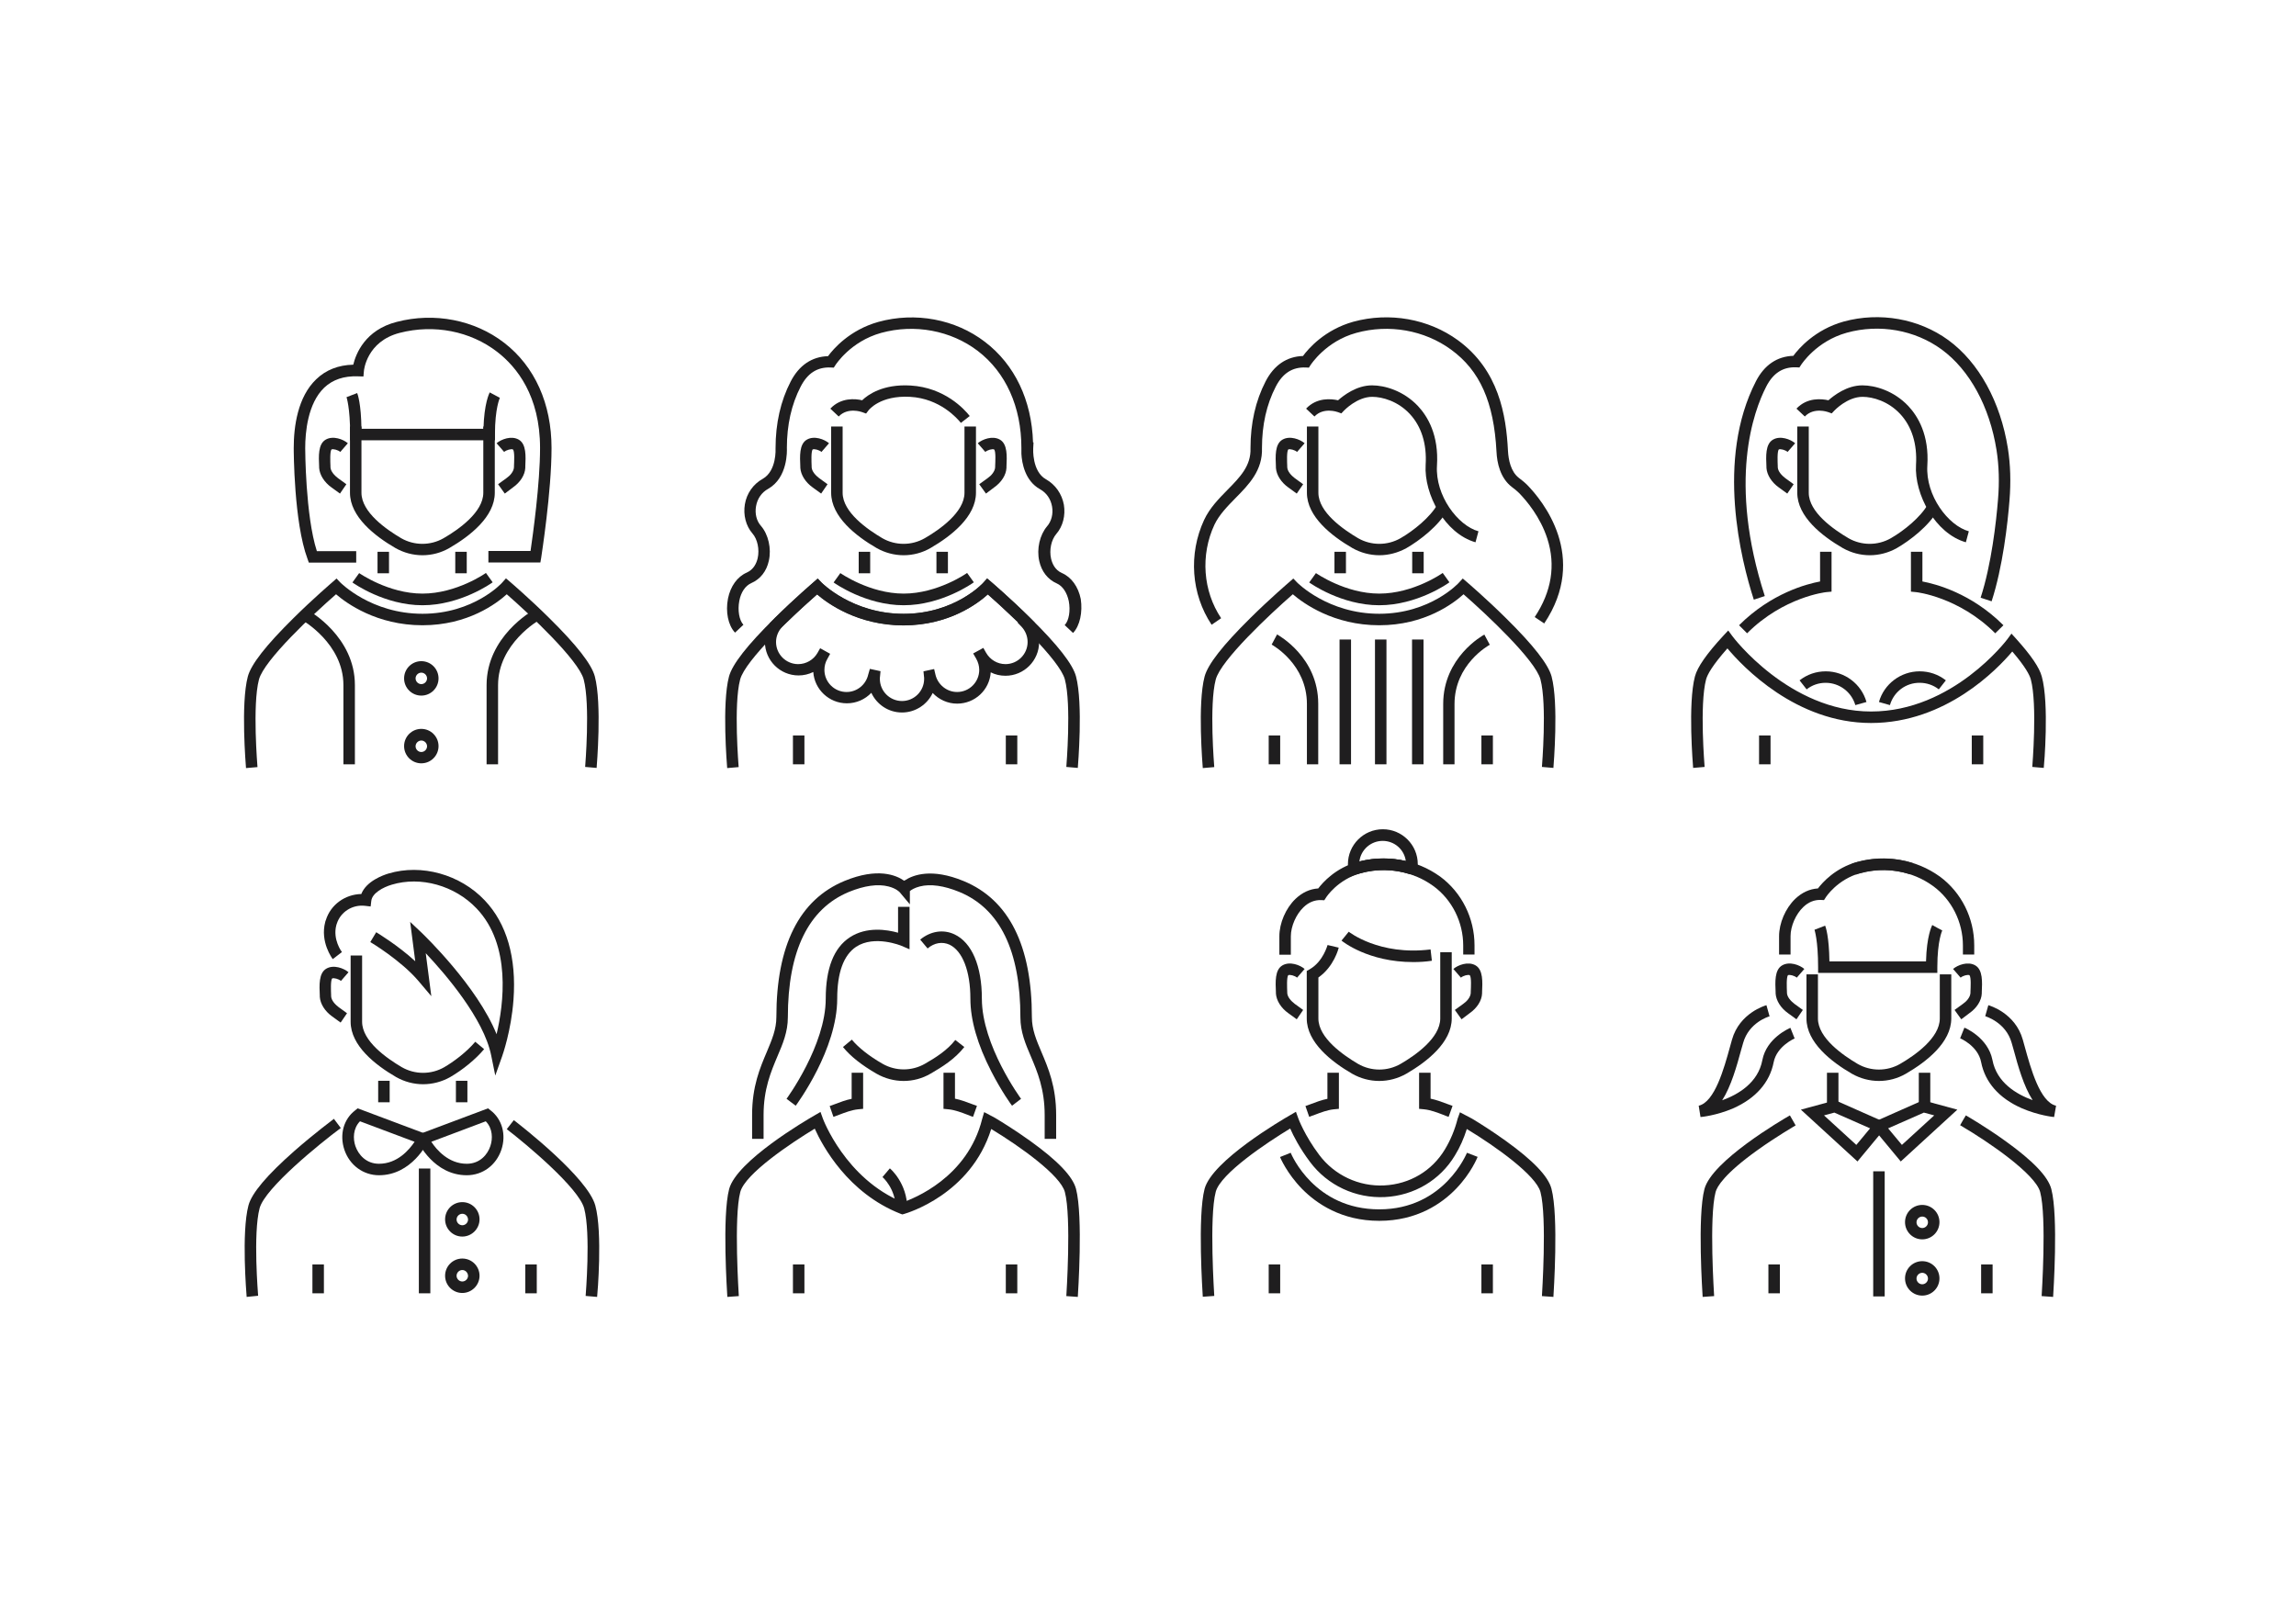 <?xml version="1.0" encoding="utf-8"?>
<!-- Generator: Adobe Illustrator 18.0.0, SVG Export Plug-In . SVG Version: 6.00 Build 0)  -->
<!DOCTYPE svg PUBLIC "-//W3C//DTD SVG 1.1//EN" "http://www.w3.org/Graphics/SVG/1.1/DTD/svg11.dtd">
<svg version="1.1" id="Layer_1" xmlns="http://www.w3.org/2000/svg" xmlns:xlink="http://www.w3.org/1999/xlink" x="0px" y="0px"
	 width="1400px" height="980px" viewBox="0 0 1400 980" enable-background="new 0 0 1400 980" xml:space="preserve">
<rect fill="#FFFFFF" width="1400" height="980"/>
<g>
	<g>
		<path fill="#1F1E1F" d="M657.2,468.3l-7-0.6c0-0.4,3.2-38-0.9-53.4c-3.1-11.7-32.9-39.7-46.9-51.9c-6.2,5.6-23.7,18.9-51.4,18.9
			c-27.9,0-46.3-13.4-52.7-18.9c-14,12.2-43.9,40.2-47,52c-4.1,15.5-0.9,53.1-0.9,53.4l-7,0.6c-0.1-1.6-3.3-39.2,1.1-55.8
			c2-7.5,11.1-19.1,27.8-35.6c12-11.9,23.7-21.9,23.8-22l2.5-2.2l2.3,2.4c0.2,0.2,18.8,19.1,50.1,19.1c31.3,0,48.5-18.8,48.6-19
			l2.3-2.6l2.6,2.2c0.1,0.1,11.8,10.1,23.8,22c16.7,16.5,25.8,28.1,27.8,35.6C660.5,429.2,657.3,466.7,657.2,468.3z"/>
	</g>
	<g>
		<path fill="#1F1E1F" d="M551,338.6c-5.7,0-11.4-1.5-16.5-4.4c-12.6-7.3-27.7-19.1-27.7-33.7l0-40.4h7l0,40.4
			c0,11.9,15.2,22.4,24.2,27.7c8,4.6,17.9,4.6,25.9,0c9-5.2,24.2-15.8,24.2-27.7v-40.4h7v40.4c0,14.6-15.1,26.4-27.7,33.7
			C562.4,337.1,556.7,338.6,551,338.6z"/>
	</g>
	<g>
		<path fill="#1F1E1F" d="M601.2,301l-4.1-5.7l5.1-3.7c2.2-1.5,4.5-4.1,4.6-6.7l0-0.6c0.1-2.7,0.5-8.9-0.6-10.2
			c-1.1-0.5-4,0.3-5.4,1.5l-4.6-5.3c2.8-2.4,9-4.8,13.5-2.2c4.7,2.7,4.3,10.1,4,16.6l0,0.6c-0.2,4.3-3,8.8-7.6,12L601.2,301z"/>
	</g>
	<g>
		<path fill="#1F1E1F" d="M500.7,301l-5.1-3.7c-4.5-3.2-7.3-7.7-7.6-12l0-0.6c-0.3-6.5-0.7-13.9,4-16.6c4.5-2.6,10.7-0.2,13.5,2.2
			l-4.6,5.3c-1.4-1.2-4.3-2-5.4-1.5c-1,1.4-0.7,7.6-0.6,10.2l0,0.6c0.1,2.6,2.5,5.1,4.6,6.7l5.1,3.7L500.7,301z"/>
	</g>
	<g>
		<rect x="523.6" y="336.5" fill="#1F1E1F" width="7" height="13.1"/>
	</g>
	<g>
		<rect x="571" y="336.5" fill="#1F1E1F" width="7" height="13.1"/>
	</g>
	<g>
		<path fill="#1F1E1F" d="M551,369.1c-23,0-41.9-13.3-42.7-13.9l4.1-5.7c0.2,0.1,17.9,12.5,38.6,12.5c20.7,0,38.5-12.4,38.7-12.6
			l4.1,5.7C592.9,355.8,574,369.1,551,369.1z"/>
	</g>
	<g>
		<path fill="#1F1E1F" d="M654.3,386l-5.1-4.8c2.6-2.7,3.6-8.8,2.5-14.6c-1.1-5.2-3.7-9.2-7.3-10.8c-5.5-2.4-9.3-7.3-10.7-13.6
			c-1.7-7.5,0.3-16,4.8-21.3c2.6-3,3.8-7.5,3-12c-0.8-4.6-3.4-8.4-7.4-10.6c-9.1-5.1-11-15.9-11.3-21.6h0l0-0.9c0-0.8,0-1.5,0-2
			l0-0.6c0-25.1-9.5-46.1-26.6-59.2c-16.4-12.5-38.5-16.6-58.9-11c-18.7,5.2-27.7,19.4-27.8,19.5l-1.1,1.7l-2-0.1
			c-8.1-0.3-14,3.5-18.2,11.7c-5.6,10.8-8.4,23.4-8.4,37.3c0.1,1.8,0.6,18.2-11.4,25c-4,2.2-6.6,6-7.4,10.6c-0.8,4.5,0.3,9,3,12
			c4.5,5.2,6.5,13.8,4.8,21.3c-1.4,6.4-5.2,11.2-10.7,13.6c-3.6,1.6-6.3,5.5-7.3,10.8c-1.1,5.7-0.1,11.8,2.5,14.6l-5.1,4.8
			c-4.2-4.4-5.9-12.7-4.3-20.8c1.5-7.5,5.7-13.3,11.4-15.8c4.3-1.9,6-5.8,6.7-8.8c1.2-5.3-0.1-11.6-3.2-15.1
			c-4-4.6-5.7-11.3-4.6-17.8c1.1-6.6,5.1-12.3,10.9-15.5c8.6-4.9,7.8-18.4,7.8-18.5l0-0.2c0-15.1,3.1-28.8,9.2-40.6
			c5.1-9.9,12.9-15.2,22.8-15.5c3.2-4.4,13.2-16,30.7-20.9c22.5-6.2,46.9-1.7,65,12.2c18.1,13.8,28.5,35.5,29.3,61.3h0.3l-0.2,3.7
			c0,0.1-0.8,14,7.8,18.8c5.7,3.2,9.7,8.9,10.9,15.5c1.1,6.5-0.6,13.2-4.6,17.8c-3.1,3.6-4.4,9.8-3.2,15.1c0.7,2.9,2.3,6.9,6.7,8.8
			c5.7,2.5,9.9,8.3,11.4,15.8C660.2,373.3,658.5,381.6,654.3,386z"/>
	</g>
	<g>
		<path fill="#1F1E1F" d="M585.9,257.9c-2-2.5-12.6-14.9-31-15.9c-18.2-1-25.1,8-25.2,8.1l-1.6,2.1l-2.5-0.9
			c-0.3-0.1-8.7-3.1-14.2,2.7l-5.1-4.8c6.5-6.9,15.2-6.1,19.4-5.1c3.5-3.4,12.7-10,29.5-9c20.8,1.2,32.9,14.5,36.1,18.6L585.9,257.9
			z"/>
	</g>
	<g>
		<path fill="#1F1E1F" d="M550,434.5c-8.3,0-15.4-4.9-18.7-12c-3.8,4-9.1,6.4-14.9,6.4c-10.9,0-19.8-8.5-20.5-19.1
			c-2.8,1.4-5.9,2.1-9,2.1c-11.3,0-20.5-9.2-20.5-20.5c0-3.9,1.1-7.7,3.2-11l-0.3-0.3l2.7-2.7c0.4-0.4,0.7-0.8,1.1-1.1
			c11.7-11.5,22.9-21.1,23-21.2l2.5-2.2l2.3,2.4c0.2,0.2,18.8,19.1,50.1,19.1c31.2,0,48.5-18.8,48.6-19l2.3-2.5l2.6,2.2
			c0.1,0.1,11.8,10.1,23.8,22l2.5,2.5l-0.6,0.6c2.2,3.3,3.4,7.3,3.4,11.4c0,11.3-9.2,20.5-20.5,20.5c-3.2,0-6.3-0.7-9-2.1
			c-0.7,10.7-9.6,19.1-20.5,19.1c-5.8,0-11.1-2.5-14.9-6.5C565.5,429.5,558.3,434.5,550,434.5z M530.4,407.9l6.5,1.4l-0.3,3.2
			c-0.1,0.5-0.1,1-0.1,1.5c0,7.5,6.1,13.5,13.5,13.5c7.5,0,13.5-6.1,13.5-13.5c0-0.5,0-1-0.1-1.5l-0.3-3.1l6.5-1.4l0.8,3.4
			c1.4,6.1,6.9,10.6,13.2,10.6c7.5,0,13.5-6.1,13.5-13.5c0-2.4-0.7-4.8-1.9-6.9l-1.8-3.1l6.2-3.4l1.7,3c2.4,4.2,6.9,6.9,11.8,6.9
			c7.5,0,13.5-6.1,13.5-13.5c0-3.4-1.3-6.7-3.7-9.3l-2.4-2.5l0.2-0.2c-7.7-7.4-14.8-13.9-18.4-17c-6.2,5.6-23.7,18.9-51.4,18.9
			c-27.9,0-46.3-13.4-52.7-18.9c-3.9,3.4-12,10.7-20.4,18.9l-0.1,0.1c-0.3,0.3-0.6,0.5-0.8,0.8l-0.2,0.2c-2.2,2.5-3.5,5.7-3.5,9
			c0,7.5,6.1,13.5,13.5,13.5c4.8,0,9.3-2.6,11.7-6.7l1.7-3l6.1,3.4l-1.7,3.1c-1.2,2-1.8,4.4-1.8,6.7c0,7.5,6.1,13.5,13.5,13.5
			c6.3,0,11.8-4.4,13.2-10.6L530.4,407.9z"/>
	</g>
	<g>
		<rect x="483.5" y="448.5" fill="#1F1E1F" width="7" height="17.6"/>
	</g>
	<g>
		<rect x="613.3" y="448.5" fill="#1F1E1F" width="7" height="17.6"/>
	</g>
</g>
<g>
	<g>
		<g>
			<g>
				<path fill="#1F1E1F" d="M363.8,468.3l-7-0.6c0-0.4,3.2-38-0.9-53.4c-3.1-11.7-32.9-39.7-46.9-51.9c-6.2,5.6-23.7,18.9-51.4,18.9
					c-27.9,0-46.3-13.4-52.7-18.9c-14,12.2-43.9,40.2-47,52c-4.1,15.5-0.9,53.1-0.9,53.4l-7,0.6c-0.1-1.6-3.3-39.2,1.1-55.8
					c2-7.5,11.1-19.1,27.8-35.6c12-11.9,23.7-21.9,23.8-22l2.5-2.2l2.3,2.4c0.2,0.2,18.8,19.1,50.1,19.1c31.3,0,48.5-18.8,48.6-19
					l2.3-2.6l2.6,2.2c0.1,0.1,11.8,10.1,23.8,22c16.7,16.5,25.8,28.1,27.8,35.6C367.1,429.2,363.9,466.7,363.8,468.3z"/>
			</g>
			<g>
				<path fill="#1F1E1F" d="M257.6,338.6c-5.7,0-11.4-1.5-16.5-4.4c-12.6-7.3-27.7-19.1-27.7-33.7v-40.4h7v40.4
					c0,11.9,15.2,22.4,24.2,27.7c8,4.6,17.9,4.6,25.9,0c9-5.2,24.2-15.8,24.2-27.7v-40.4h7v40.4c0,14.6-15.1,26.4-27.7,33.7
					C269,337.1,263.3,338.6,257.6,338.6z"/>
			</g>
			<g>
				<path fill="#1F1E1F" d="M307.8,301l-4.1-5.7l5.1-3.7c2.2-1.5,4.5-4.1,4.6-6.7l0-0.6c0.1-2.7,0.5-8.9-0.6-10.2
					c-1.1-0.5-4,0.3-5.4,1.5l-4.6-5.3c2.8-2.4,9-4.8,13.5-2.2c4.7,2.7,4.3,10.1,4,16.6l0,0.6c-0.2,4.3-3,8.8-7.6,12L307.8,301z"/>
			</g>
			<g>
				<path fill="#1F1E1F" d="M207.3,301l-5.1-3.7c-4.5-3.2-7.3-7.7-7.6-12l0-0.6c-0.3-6.5-0.7-13.9,4-16.6c4.5-2.6,10.7-0.2,13.5,2.2
					l-4.6,5.3c-1.4-1.2-4.3-2-5.4-1.5c-1,1.4-0.7,7.6-0.6,10.2l0,0.6c0.1,2.6,2.5,5.1,4.6,6.7l5.1,3.7L207.3,301z"/>
			</g>
			<g>
				<rect x="230.2" y="336.5" fill="#1F1E1F" width="7" height="13.1"/>
			</g>
			<g>
				<rect x="277.6" y="336.5" fill="#1F1E1F" width="7" height="13.1"/>
			</g>
			<g>
				<path fill="#1F1E1F" d="M329.5,343h-31.7v-7h25.7c1.4-9.7,5.8-40.9,5.8-62.8c0-31.8-14.2-49.4-26.1-58.6
					c-16.4-12.7-38.6-17-59.5-11.6c-20.2,5.2-21.8,23-21.8,23.2l-0.3,3.4l-3.4-0.1c-8.5-0.3-15.3,2-20.5,6.9
					c-10.1,9.7-11.6,27.3-11.6,36.9c0,0.4,0.1,41.1,7.1,62.8h24v7h-28.9l-0.8-2.3c-8.3-22.2-8.4-65.7-8.4-67.6
					c0-13.1,2.4-31.1,13.7-41.9c5.9-5.7,13.5-8.7,22.6-8.9c1.6-6.6,7.2-21.2,26.5-26.1c23-6,47.5-1.2,65.6,12.8
					c18.6,14.4,28.8,37.1,28.8,64.1c0,26.7-6.1,65.3-6.3,66.9L329.5,343z"/>
			</g>
		</g>
		<g>
			<path fill="#1F1E1F" d="M301.8,268.5h-88.3V265c0-16.5-2.2-22.7-2.2-22.8l6.5-2.5c0.3,0.7,2.4,6.5,2.6,21.8h74.4
				c0.4-15.5,3.5-21.5,3.8-22.2l6.2,3.3c0,0.1-3,6.1-3,22.4V268.5z"/>
		</g>
		<g>
			<path fill="#1F1E1F" d="M216.4,466.1h-7v-48.3c0-25.4-25-39.5-25.2-39.7l3.4-6.1c1.2,0.7,28.8,16.3,28.8,45.8V466.1z"/>
		</g>
		<g>
			<path fill="#1F1E1F" d="M303.7,466.1h-7v-48.3c0-29.5,27.6-45.2,28.8-45.8l3.4,6.1l-1.7-3.1l1.7,3.1
				c-0.3,0.1-25.2,14.4-25.2,39.7V466.1z"/>
		</g>
		<g>
			<path fill="#1F1E1F" d="M257.6,369.1c-23,0-41.9-13.3-42.7-13.9l4.1-5.7l-2,2.8l2-2.8c0.2,0.1,17.9,12.5,38.6,12.5
				c20.7,0,38.5-12.4,38.7-12.6l4.1,5.7C299.5,355.8,280.6,369.1,257.6,369.1z"/>
		</g>
	</g>
	<g>
		<path fill="#1F1E1F" d="M256.9,424.2c-5.8,0-10.5-4.7-10.5-10.5c0-5.8,4.7-10.5,10.5-10.5s10.5,4.7,10.5,10.5
			C267.4,419.5,262.7,424.2,256.9,424.2z M256.9,410.2c-1.9,0-3.5,1.6-3.5,3.5c0,1.9,1.6,3.5,3.5,3.5s3.5-1.6,3.5-3.5
			C260.4,411.8,258.8,410.2,256.9,410.2z"/>
	</g>
	<g>
		<path fill="#1F1E1F" d="M256.9,465.5c-5.8,0-10.5-4.7-10.5-10.5c0-5.8,4.7-10.5,10.5-10.5s10.5,4.7,10.5,10.5
			C267.4,460.8,262.7,465.5,256.9,465.5z M256.9,451.6c-1.9,0-3.5,1.6-3.5,3.5c0,1.9,1.6,3.5,3.5,3.5s3.5-1.6,3.5-3.5
			C260.4,453.2,258.8,451.6,256.9,451.6z"/>
	</g>
</g>
<g>
	<g>
		<g>
			<path fill="#1F1E1F" d="M947.2,468.3l-7-0.6c0-0.4,3.2-38-0.9-53.4c-3.1-11.7-32.9-39.7-46.9-51.9c-6.2,5.6-23.7,18.9-51.4,18.9
				c-27.9,0-46.3-13.4-52.7-18.9c-14,12.2-43.9,40.2-47,52c-4.1,15.5-0.9,53.1-0.9,53.4l-7,0.6c-0.1-1.6-3.3-39.2,1.1-55.8
				c2-7.5,11.1-19.1,27.8-35.6c12-11.9,23.7-21.9,23.8-22l2.5-2.2l2.3,2.4c0.2,0.2,18.8,19.1,50.1,19.1c31.2,0,48.5-18.8,48.6-19
				l2.3-2.5l2.6,2.2c0.1,0.1,11.8,10.1,23.8,22c16.7,16.5,25.8,28.1,27.8,35.6C950.5,429.2,947.3,466.7,947.2,468.3z"/>
		</g>
		<g>
			<path fill="#1F1E1F" d="M841.1,338.6c-5.7,0-11.4-1.5-16.5-4.4c-12.6-7.3-27.7-19.1-27.7-33.7v-40.4h7v40.4
				c0,11.9,15.2,22.4,24.2,27.7c8,4.6,17.9,4.6,25.9,0c8-4.6,18.1-12.8,22.5-20.6l6.1,3.5c-5.4,9.6-16.9,18.5-25.1,23.2
				C852.4,337.1,846.7,338.6,841.1,338.6z"/>
		</g>
		<g>
			<path fill="#1F1E1F" d="M790.7,301l-5.1-3.7c-4.5-3.2-7.3-7.7-7.6-12l0-0.6c-0.3-6.5-0.7-13.9,4-16.6c4.5-2.6,10.7-0.2,13.5,2.2
				l-4.6,5.3c-1.4-1.2-4.3-2-5.4-1.5c-1,1.4-0.7,7.6-0.6,10.2l0,0.6c0.1,2.6,2.5,5.1,4.6,6.7l5.1,3.7L790.7,301z"/>
		</g>
		<g>
			<rect x="813.7" y="336.5" fill="#1F1E1F" width="7" height="13.1"/>
		</g>
		<g>
			<rect x="861.1" y="336.5" fill="#1F1E1F" width="7" height="13.1"/>
		</g>
		<g>
			<path fill="#1F1E1F" d="M841,369.1c-23,0-41.9-13.3-42.7-13.9l4.1-5.7c0.2,0.1,17.9,12.5,38.6,12.5c20.8,0,38.5-12.4,38.7-12.6
				l4.1,5.7C883,355.8,864,369.1,841,369.1z"/>
		</g>
		<g>
			<path fill="#1F1E1F" d="M899.7,330.7c-18.7-5.3-31.5-29.3-30.4-47.2c0.8-12.8-2.6-23.5-9.7-31.1c-7.2-7.7-16.6-10.4-22.9-10.4
				c-9.2,0-17.1,8.3-17.2,8.4l-1.6,1.7l-2.2-0.8c-0.3-0.1-8.7-3.1-14.2,2.7l-5.1-4.8c6.6-7,15.4-6,19.5-5.1
				c3.3-2.9,11.2-9.1,20.7-9.1c7.8,0,19.2,3.3,28,12.6c5.9,6.3,12.8,17.7,11.6,36.4c-1.1,18.2,12.7,36.5,25.3,40L899.7,330.7z"/>
		</g>
		<g>
			<rect x="773.6" y="448.5" fill="#1F1E1F" width="7" height="17.6"/>
		</g>
		<g>
			<rect x="903.3" y="448.5" fill="#1F1E1F" width="7" height="17.6"/>
		</g>
	</g>
	<g>
		<path fill="#1F1E1F" d="M738.8,381c-12.5-18.7-14.2-43.2-4.6-63.9c3.4-7.3,8.9-12.9,14.2-18.3c7.8-7.9,14.5-14.8,14.1-25.5l0-0.1
			c0-15.1,3.1-28.8,9.2-40.6c5.1-9.9,12.9-15.2,22.8-15.5c3.2-4.4,13.2-16,30.7-20.9c22-6,45.8-1.8,63.8,11.3
			c24.9,18.2,29.4,45.6,30.5,67.5c0.3,5.4,1.7,12.6,6.6,16.4c1.7,1.3,3.5,2.7,5.1,4.3c9.3,9.5,37.6,43.8,10.4,84.5l-5.8-3.9
			c10.3-15.5,12.9-31.6,7.7-47.8c-4.3-13.3-12.7-23.2-17.3-27.9c-1.3-1.3-2.8-2.5-4.3-3.6c-7.1-5.4-9.1-14.7-9.4-21.6
			c-1.6-30.2-10.1-49.4-27.7-62.2c-16.3-11.9-37.9-15.7-57.8-10.2c-18.6,5.1-27.7,19.4-27.8,19.5l-1.1,1.7l-2-0.1
			c-8-0.3-14,3.5-18.2,11.7c-5.6,10.8-8.4,23.4-8.4,37.3c0.5,13.7-7.9,22.3-16.1,30.6c-4.9,5-10,10.2-12.9,16.3
			c-8.6,18.5-7,40.4,4.1,57L738.8,381z"/>
	</g>
	<g>
		<path fill="#1F1E1F" d="M803.9,466.1h-7v-36.8c0-24.1-20.6-35.7-21.5-36.2l3.3-6.2c1,0.6,25.1,13.9,25.1,42.3V466.1z"/>
	</g>
	<g>
		<rect x="816.8" y="390" fill="#1F1E1F" width="7" height="76.1"/>
	</g>
	<g>
		<path fill="#1F1E1F" d="M887,466.1h-7v-36.8c0-28.4,24.1-41.8,25.1-42.3l3.3,6.2l-1.7-3.1l1.7,3.1c-0.9,0.5-21.5,12-21.5,36.2
			V466.1z"/>
	</g>
	<g>
		<rect x="861" y="390" fill="#1F1E1F" width="7" height="76.1"/>
	</g>
	<g>
		<rect x="838.4" y="390" fill="#1F1E1F" width="7" height="76.1"/>
	</g>
</g>
<g>
	<g>
		<path fill="#1F1E1F" d="M1246.2,468.3l-7-0.6c0-0.4,3.2-38-0.9-53.4c-0.7-2.6-3.3-7.7-11.3-17c-9.1,10.8-40.5,43.6-86.1,43.6
			c-45.8,0-78.3-34.4-87.6-45.5c-9.3,10.5-12.2,16-13,18.9c-4.1,15.5-0.9,53.1-0.9,53.4l-7,0.6c-0.1-1.6-3.3-39.2,1.1-55.8
			c1.5-5.7,7.2-13.9,17.4-24.9l2.9-3.1l2.5,3.4c0.3,0.5,34.7,46,84.6,46c49.9,0,82.8-43.7,83.1-44.1l2.5-3.4l2.9,3.2
			c9.1,10.1,14.2,17.6,15.6,23C1249.6,429.2,1246.4,466.7,1246.2,468.3z"/>
	</g>
	<g>
		<path fill="#1F1E1F" d="M1140.1,338.6c-5.7,0-11.4-1.5-16.5-4.4c-12.6-7.3-27.7-19.1-27.7-33.7v-40.4h7v40.4
			c0,11.9,15.2,22.4,24.2,27.7c8,4.6,17.9,4.6,25.9,0c8-4.6,18.1-12.8,22.5-20.6l6.1,3.5c-5.4,9.6-16.9,18.5-25.1,23.2
			C1151.5,337.1,1145.8,338.6,1140.1,338.6z"/>
	</g>
	<g>
		<path fill="#1F1E1F" d="M1089.8,301l-5.1-3.7c-4.5-3.2-7.3-7.7-7.6-12l0-0.6c-0.3-6.5-0.7-13.9,4-16.6c4.5-2.6,10.7-0.2,13.5,2.2
			l-4.6,5.3c-1.4-1.2-4.3-2-5.4-1.5c-1,1.4-0.7,7.6-0.6,10.2l0,0.6c0.1,2.6,2.5,5.1,4.6,6.7l5.1,3.7L1089.8,301z"/>
	</g>
	<g>
		<path fill="#1F1E1F" d="M1065.3,386.2l-4.9-4.9c19.6-19.6,41.4-25.2,49.4-26.7v-18.1h7v24.3l-3.2,0.3
			C1113.3,361.1,1087.5,364,1065.3,386.2z"/>
	</g>
	<g>
		<path fill="#1F1E1F" d="M1216.6,386.2c-22.2-22.2-48-25.1-48.3-25.1l-3.1-0.3l0-24.3h7v18.1c8,1.5,29.8,7.1,49.4,26.7
			L1216.6,386.2z"/>
	</g>
	<g>
		<path fill="#1F1E1F" d="M1198.7,330.7c-18.7-5.3-31.5-29.3-30.4-47.2c0.8-12.8-2.6-23.5-9.7-31.1c-7.2-7.7-16.6-10.4-22.9-10.4
			c-9.3,0-17.1,8.3-17.2,8.4l-1.6,1.7l-2.2-0.8c-0.3-0.1-8.7-3.1-14.2,2.7l-5.1-4.8c6.6-7,15.4-6,19.5-5.1
			c3.3-2.9,11.2-9.1,20.7-9.1c7.8,0,19.2,3.3,28,12.6c5.9,6.3,12.8,17.7,11.6,36.4c-1.1,18.2,12.7,36.5,25.3,40L1198.7,330.7z"/>
	</g>
	<g>
		<rect x="1072.6" y="448.5" fill="#1F1E1F" width="7" height="17.6"/>
	</g>
	<g>
		<rect x="1202.3" y="448.5" fill="#1F1E1F" width="7" height="17.6"/>
	</g>
	<g>
		<path fill="#1F1E1F" d="M1214.4,366.7l-6.7-2.2c6.6-20.3,9.5-46.2,10.6-59.9c0.9-10.5,0.6-20.6-0.9-30.1
			c-4.2-26.5-16.4-48.9-33.5-61.4c-16.3-11.9-37.9-15.7-57.8-10.2c-18.7,5.2-27.7,19.4-27.8,19.5l-1.1,1.7l-2-0.1
			c-8-0.3-14,3.5-18.2,11.7c-7.8,15.1-23.5,57.9-0.9,127.8l-6.7,2.2c-7.8-24.1-23.3-85.4,1.3-133.2c5.1-9.9,12.9-15.2,22.8-15.5
			c3.2-4.4,13.2-16,30.7-20.9c22-6,45.8-1.8,63.8,11.3c18.6,13.6,31.8,37.6,36.3,65.9c1.6,10,1.9,20.7,1,31.8
			C1224.2,319.2,1221.2,345.8,1214.4,366.7z"/>
	</g>
	<g>
		<path fill="#1F1E1F" d="M1131.3,430c-2.3-8-9.7-13.6-18.1-13.6c-4.3,0-8.3,1.4-11.6,4l-4.3-5.5c4.6-3.6,10.1-5.5,16-5.5
			c11.5,0,21.7,7.7,24.8,18.7L1131.3,430z"/>
	</g>
	<g>
		<path fill="#1F1E1F" d="M1152.4,430l-6.7-1.9c3.1-11,13.3-18.7,24.8-18.7c5.9,0,11.4,1.9,16,5.5l-4.3,5.5c-3.3-2.6-7.4-4-11.6-4
			C1162.1,416.3,1154.7,421.9,1152.4,430z"/>
	</g>
</g>
<g>
	<g>
		<g>
			<path fill="#1F1E1F" d="M364.1,790.9l-7-0.6c0-0.4,3.2-38-0.9-53.4c-3.3-12.4-35.2-39.1-47.2-48.3l4.3-5.5
				c4.6,3.5,45.2,35.2,49.7,52.1C367.5,751.8,364.3,789.4,364.1,790.9z"/>
		</g>
		<g>
			<path fill="#1F1E1F" d="M150.4,790.9c-0.1-1.6-3.3-39.2,1.1-55.8c2-7.5,11.2-18.4,28.1-33.3c12.1-10.6,23.9-19.4,24-19.5l4.2,5.6
				c-12.7,9.4-46.2,36.6-49.5,48.9c-4.1,15.5-0.9,53.1-0.9,53.4L150.4,790.9z"/>
		</g>
		<g>
			<path fill="#1F1E1F" d="M258,661.2c-5.7,0-11.4-1.5-16.5-4.4c-12.6-7.3-27.7-19.1-27.7-33.7v-40.4h7v40.4
				c0,11.9,15.2,22.4,24.2,27.7c8,4.6,17.9,4.6,25.9,0c5.5-3.2,13.4-9,18.9-15.5l5.4,4.5c-5.2,6.2-13,12.6-20.8,17.1
				C269.4,659.7,263.7,661.2,258,661.2z"/>
		</g>
		<g>
			<path fill="#1F1E1F" d="M207.7,623.6l-5.1-3.7c-4.5-3.2-7.3-7.7-7.6-12l0-0.6c-0.3-6.5-0.7-13.9,4-16.6
				c4.5-2.6,10.7-0.2,13.5,2.2l-4.6,5.3c-1.4-1.2-4.3-2-5.4-1.5c-1,1.4-0.7,7.6-0.6,10.2l0,0.6c0.1,2.6,2.5,5.1,4.6,6.7l5.1,3.7
				L207.7,623.6z"/>
		</g>
		<g>
			<rect x="230.6" y="659.1" fill="#1F1E1F" width="7" height="13.1"/>
		</g>
		<g>
			<rect x="278" y="659.1" fill="#1F1E1F" width="7" height="13.1"/>
		</g>
		<g>
			<rect x="190.5" y="771.1" fill="#1F1E1F" width="7" height="17.6"/>
		</g>
		<g>
			<rect x="320.3" y="771.1" fill="#1F1E1F" width="7" height="17.6"/>
		</g>
	</g>
	<g>
		<rect x="255.4" y="712.6" fill="#1F1E1F" width="7" height="76.1"/>
	</g>
	<g>
		<path fill="#1F1E1F" d="M302,655.9l-2.5-12.3c-4.5-22.3-27.8-49.5-39.9-62.3l3.4,26.2l-7.7-9.1c-10.7-12.7-29.3-23.8-29.5-23.9
			l3.6-6c0.6,0.4,13,7.8,23.8,17.7l-3.1-24l7.2,6.8c1.5,1.5,33.6,32.3,45.5,61.7c4.3-18.2,9.1-54.4-12.2-76.7
			c-13.3-14-34.1-19.8-51.7-14.5c-5.4,1.6-12,5.2-12.5,9.9l-0.4,3.4l-3.4-0.4c-7.7-0.9-14.9,3.7-17.2,10.8c-0.1,0.3-0.2,0.6-0.3,0.9
			c-2.4,8.9,3.3,16.4,3.4,16.5l-5.6,4.3c-0.3-0.4-7.8-10.4-4.6-22.6c0.1-0.4,0.2-0.8,0.4-1.2c2.9-9.4,11.7-15.7,21.6-15.9
			c3.1-7.9,13.3-11.5,16.6-12.5c20.1-6,43.7,0.5,58.7,16.4c13.4,14.1,19.4,35,17.5,60.6c-1.4,19-6.7,33.8-6.9,34.4L302,655.9z"/>
	</g>
	<g>
		<path fill="#1F1E1F" d="M231.1,716.7c-9.6,0-17.9-6.1-21.1-15.5c-3.1-9.3-0.5-18.7,6.6-24.1l1.5-1.2l44.5,16.7l-1.6,3.4
			C260.7,696.8,251.1,716.7,231.1,716.7z M219.5,683.8c-4.3,4.4-4.3,10.7-2.8,15.1c1.8,5.2,6.5,10.8,14.4,10.8
			c11.2,0,18.4-8.5,21.7-13.4L219.5,683.8z"/>
	</g>
	<g>
		<path fill="#1F1E1F" d="M284.6,716.7c-20,0-29.5-19.9-29.9-20.7l-1.6-3.4l44.5-16.7l1.5,1.2c7.1,5.4,9.7,14.9,6.6,24.1
			C302.5,710.6,294.3,716.7,284.6,716.7z M263,696.3c3.2,4.9,10.5,13.4,21.6,13.4c8,0,12.7-5.6,14.4-10.8c1.5-4.4,1.5-10.7-2.8-15.1
			L263,696.3z"/>
	</g>
	<g>
		<path fill="#1F1E1F" d="M281.9,754.1c-5.8,0-10.5-4.7-10.5-10.5s4.7-10.5,10.5-10.5s10.5,4.7,10.5,10.5S287.6,754.1,281.9,754.1z
			 M281.9,740.2c-1.9,0-3.5,1.6-3.5,3.5c0,1.9,1.6,3.5,3.5,3.5s3.5-1.6,3.5-3.5C285.3,741.7,283.8,740.2,281.9,740.2z"/>
	</g>
	<g>
		<path fill="#1F1E1F" d="M281.9,788.5c-5.8,0-10.5-4.7-10.5-10.5s4.7-10.5,10.5-10.5s10.5,4.7,10.5,10.5S287.6,788.5,281.9,788.5z
			 M281.9,774.5c-1.9,0-3.5,1.6-3.5,3.5c0,1.9,1.6,3.5,3.5,3.5s3.5-1.6,3.5-3.5C285.3,776.1,283.8,774.5,281.9,774.5z"/>
	</g>
</g>
<g>
	<g>
		<g>
			<path fill="#1F1E1F" d="M551,659.2c-5.7,0-11.4-1.5-16.5-4.4c-9-5.2-15.9-10.6-20.5-16.3l5.4-4.5c4.1,4.9,10.5,10,18.7,14.7
				c8,4.6,17.9,4.6,25.9,0c6.3-3.6,13.5-8.1,18.5-14.5l5.5,4.3c-5.8,7.4-13.6,12.2-20.5,16.2C562.4,657.7,556.7,659.2,551,659.2z"/>
		</g>
		<g>
			<rect x="483.5" y="771.1" fill="#1F1E1F" width="7" height="17.6"/>
		</g>
		<g>
			<rect x="613.3" y="771.1" fill="#1F1E1F" width="7" height="17.6"/>
		</g>
	</g>
	<g>
		<path fill="#1F1E1F" d="M485.2,674.3l-5.6-4.2c0.2-0.3,23.9-32.6,23.9-61.1c0-18.4,4.9-31,14.7-37.4c10.2-6.7,22.7-4.7,29.4-2.8
			V553h7v25.9l-4.9-2.1c-0.2-0.1-16.5-6.8-27.7,0.6c-7.6,5.1-11.5,15.7-11.5,31.6C510.5,639.9,486.2,672.9,485.2,674.3z"/>
	</g>
	<g>
		<path fill="#1F1E1F" d="M617.1,674.3c-0.3-0.3-6.4-8.7-12.6-20.8C596,637,591.7,622,591.7,609c0-16.8-4.8-29.1-12.7-32.9
			c-4.4-2-9.3-1.2-13.4,2.3l-4.5-5.4c6.3-5.2,14.1-6.4,20.9-3.2c10.6,5,16.7,19.3,16.7,39.2c0,28.6,23.7,60.8,23.9,61.1L617.1,674.3
			z"/>
	</g>
	<g>
		<path fill="#1F1E1F" d="M458.6,694.4l0-14.5c0-17.4,4.8-28.6,9-38.5c3.1-7.4,5.8-13.7,5.8-21.2c0-43.7,14-71.6,41.6-83
			c20.1-8.3,31.5-3.5,36.3-0.1c0.1-0.1,0.2-0.2,0.4-0.2c5-3.3,16.3-7.7,35.9,0.4c27.6,11.4,41.6,39.3,41.6,83
			c0,7.5,2.7,13.9,5.8,21.2c4.2,9.9,9,21.1,9,38.5v14.5h-7v-14.5c0-15.9-4.5-26.5-8.4-35.7c-3.3-7.7-6.4-15-6.4-23.9
			c0-40.6-12.5-66.3-37.3-76.5c-9.3-3.8-17.6-5-24.1-3.3c-3.1,0.8-5,2-6,2.8v8.1l-6.2-7.4c-0.1-0.1-2.1-2.3-6.8-3.5
			c-6.5-1.7-14.8-0.5-24.1,3.3c-24.7,10.2-37.3,36-37.3,76.5c0,8.9-3.1,16.2-6.4,23.9c-3.9,9.3-8.4,19.8-8.4,35.7l0,14.5H458.6z"/>
	</g>
	<g>
		<path fill="#1F1E1F" d="M657.2,790.9l-7-0.5c0-0.5,3.2-48-0.9-63.5c-2.7-10.1-27-27.6-44.9-38.4c-12.5,40-51.4,51.3-53.1,51.8
			l-1.1,0.3l-1.1-0.4c-32.1-12.6-47.6-41.4-52.3-51.9c-14.2,8.6-42.4,27.4-45.4,38.6c-4.1,15.5-0.9,63-0.9,63.5l-7,0.5
			c-0.1-2-3.3-49.1,1.1-65.8c4.6-17.2,47.2-42.1,52.1-44.9l3.6-2.1l1.4,3.9c0.1,0.4,13.8,36.9,48.8,51.2c6.4-2.2,39.5-15,48.4-50.9
			l1.2-4.1c0.3,0.2,6.3,3.3,6.6,3.5c4.2,2.5,12.7,7.8,21.5,14.1c16.7,12,25.9,21.6,27.9,29.2C660.5,741.8,657.3,788.9,657.2,790.9z"
			/>
	</g>
	<g>
		<path fill="#1F1E1F" d="M508.2,681.1l-2.3-6.6c1.1-0.4,2.2-0.8,3.3-1.2c3.2-1.2,6.5-2.5,10.1-3.2v-15.9h7v22l-3.1,0.3
			c-3.9,0.4-7.8,1.9-11.5,3.3C510.5,680.2,509.4,680.7,508.2,681.1z"/>
	</g>
	<g>
		<path fill="#1F1E1F" d="M593.3,681.1c-1.1-0.4-2.3-0.8-3.4-1.3c-3.7-1.4-7.6-2.9-11.5-3.3l-3.1-0.3v-22h7V670
			c3.5,0.7,6.9,2,10.1,3.2c1.1,0.4,2.2,0.8,3.3,1.2L593.3,681.1z"/>
	</g>
	<g>
		<path fill="#1F1E1F" d="M553.2,737h-7c0-12.2-8-19.1-8.1-19.2l4.5-5.3C543,712.8,553.2,721.6,553.2,737z"/>
	</g>
</g>
<g>
	<g>
		<g>
			<g>
				<rect x="773.6" y="771.1" fill="#1F1E1F" width="7" height="17.6"/>
			</g>
			<g>
				<rect x="903.3" y="771.1" fill="#1F1E1F" width="7" height="17.6"/>
			</g>
		</g>
		<g>
			<path fill="#1F1E1F" d="M947.2,790.9l-7-0.5c0-0.5,3.2-48-0.9-63.5c-2.7-10.1-27-27.6-44.9-38.4c-1.8,5.7-4.2,11.2-7.3,16.2
				c-9,15-24.9,24.4-42.6,25.3c-17.9,0.9-35-7.1-45.7-21.4c-6.3-8.4-10.2-16-12.1-20.4c-14.2,8.6-42.4,27.4-45.4,38.6
				c-4.1,15.5-0.9,63-0.9,63.5l-7,0.5c-0.1-2-3.3-49.1,1.1-65.8c4.6-17.2,47.2-42.1,52.1-44.9l3.6-2.1l1.4,3.9
				c0,0.1,3.9,10.6,12.8,22.4c9.3,12.4,24.2,19.4,39.7,18.6c15.5-0.8,29-8.8,36.9-21.9c3.5-5.8,6.1-12.1,7.8-18.8l1.4-3.9
				c0.5,0.3,6.7,3.5,7.4,3.9c4.5,2.7,12.3,7.6,20.5,13.5c16.7,12,25.9,21.6,27.9,29.2C950.5,741.8,947.3,788.9,947.2,790.9z"/>
		</g>
		<g>
			<path fill="#1F1E1F" d="M798.3,681.1l-2.3-6.6c1.1-0.4,2.2-0.8,3.3-1.2c3.2-1.2,6.5-2.5,10.1-3.2v-15.9h7v22l-3.1,0.3
				c-3.9,0.4-7.8,1.9-11.5,3.3C800.5,680.2,799.4,680.7,798.3,681.1z"/>
		</g>
		<g>
			<path fill="#1F1E1F" d="M883.3,681.1c-1.1-0.4-2.3-0.8-3.4-1.3c-3.7-1.4-7.6-2.9-11.5-3.3l-3.1-0.3v-22h7V670
				c3.5,0.7,6.9,2,10.1,3.2c1.1,0.4,2.2,0.8,3.3,1.2L883.3,681.1z"/>
		</g>
	</g>
	<g>
		<path fill="#1F1E1F" d="M891.2,621.6l-4.1-5.7l5.1-3.7c2.2-1.5,4.5-4.1,4.6-6.7l0-0.6c0.1-2.7,0.5-8.9-0.6-10.2
			c-1.1-0.5-4,0.3-5.4,1.5l-4.6-5.3c2.8-2.4,9-4.8,13.5-2.2c4.7,2.7,4.3,10.1,4,16.6l0,0.6c-0.2,4.3-3,8.8-7.6,12L891.2,621.6z"/>
	</g>
	<g>
		<path fill="#1F1E1F" d="M790.7,621.6l-5.1-3.7c-4.5-3.2-7.3-7.7-7.6-12l0-0.6c-0.3-6.5-0.7-13.9,4-16.6c4.5-2.6,10.7-0.2,13.5,2.2
			l-4.6,5.3c-1.4-1.2-4.3-2-5.4-1.5c-1,1.4-0.7,7.6-0.6,10.2l0,0.6c0.1,2.6,2.5,5.1,4.6,6.7l5.1,3.7L790.7,621.6z"/>
	</g>
	<g>
		<path fill="#1F1E1F" d="M899.2,582.1h-7v-5.5c0-14.3-6.8-27.9-18.1-36.2l-0.3-0.2c-12.4-9-28.9-11.9-44.1-7.7
			c-14.1,3.9-21,14.6-21.1,14.8l-1.1,1.7l-2-0.1c-3.9-0.1-7.5,1.3-10.7,4.4c-4.5,4.3-7.7,11.6-7.7,17.7v11.2h-7V571
			c0-8.1,3.9-17.1,9.8-22.8c4.1-3.9,8.8-6.1,13.9-6.4c2.8-3.7,10.6-12.5,24-16.2c17.2-4.7,35.9-1.4,50.1,8.8l0.3,0.2
			c13.1,9.7,20.9,25.3,20.9,41.9V582.1z"/>
	</g>
	<g>
		<path fill="#1F1E1F" d="M826.8,533.4l-2.5-6.6c1.1-0.4,2.3-0.8,3.5-1.1c11-3,23-2.8,33.9,0.7l-2.1,6.7c-9.6-3.1-20.2-3.3-29.9-0.6
			C828.8,532.7,827.8,533,826.8,533.4z"/>
	</g>
	<g>
		<path fill="#1F1E1F" d="M822.9,534.8l-0.7-4.1c-0.2-1.2-0.3-2.4-0.3-3.7c0-11.7,9.5-21.3,21.3-21.3c11.7,0,21.3,9.5,21.3,21.3
			c0,1-0.1,2.1-0.2,3.1l-0.6,4.1l-3.9-1.3c-5.1-1.6-10.5-2.5-16-2.5c-4.7,0-9.4,0.6-13.9,1.9c-1,0.3-2,0.6-2.9,0.9L822.9,534.8z
			 M843.1,512.8c-7.3,0-13.4,5.5-14.2,12.6c9.2-2.4,19.1-2.5,28.3-0.3C856.3,518.1,850.3,512.8,843.1,512.8z"/>
	</g>
	<g>
		<path fill="#1F1E1F" d="M861.7,586.7c-27.4,0-43-12.5-43.7-13.1l4.4-5.4c0.2,0.1,18.5,14.7,49.9,10.8l0.8,6.9
			C869.2,586.5,865.4,586.7,861.7,586.7z"/>
	</g>
	<g>
		<path fill="#1F1E1F" d="M841,659.2c-5.7,0-11.4-1.5-16.5-4.4c-12.6-7.3-27.7-19.1-27.7-33.7v-29l1.8-1
			c8.3-4.8,10.8-14.7,10.9-14.8l6.8,1.6c-0.1,0.5-2.9,11.6-12.4,18.2v25c0,11.9,15.2,22.4,24.2,27.7c8,4.6,17.9,4.6,25.9,0
			c9-5.2,24.2-15.8,24.2-27.7v-40.4h7v40.4c0,14.6-15.1,26.4-27.7,33.7C852.4,657.7,846.7,659.2,841,659.2z"/>
	</g>
	<g>
		<path fill="#1F1E1F" d="M841,744.5c-23.1,0-38.3-10.6-47-19.4c-9.4-9.6-13.3-19.1-13.5-19.5l6.5-2.6c0.6,1.4,14.6,34.5,54,34.5
			c39.6,0,53.3-34.2,53.5-34.5l6.5,2.5c-0.2,0.4-3.9,9.9-13.2,19.5C879.2,733.9,864.1,744.5,841,744.5z"/>
	</g>
</g>
<g>
	<g>
		<g>
			<g>
				<rect x="1078.3" y="771.1" fill="#1F1E1F" width="7" height="17.6"/>
			</g>
			<g>
				<rect x="1208" y="771.1" fill="#1F1E1F" width="7" height="17.6"/>
			</g>
		</g>
		<g>
			<path fill="#1F1E1F" d="M1251.9,790.9l-7-0.5c0-0.5,3.2-48-0.9-63.5c-2.9-10.8-30.8-30.2-48.8-40.7l1.7-3l1.8-3
				c1.2,0.7,12.4,7.2,24.2,15.7c16.7,12,25.9,21.6,27.9,29.2C1255.2,741.8,1252,788.9,1251.9,790.9z"/>
		</g>
		<g>
			<path fill="#1F1E1F" d="M1038.2,790.9c-0.1-2-3.3-49.1,1.1-65.8c4.6-17.2,47.2-42.1,52.1-44.9l3.5,6.1
				c-0.1,0.1-11.6,6.7-23.3,15.1c-20.1,14.4-24.6,22.2-25.5,25.5c-4.1,15.5-0.9,63-0.9,63.5L1038.2,790.9z"/>
		</g>
		<g>
			<rect x="1114" y="654.2" fill="#1F1E1F" width="7" height="18.8"/>
		</g>
		<g>
			<rect x="1170" y="654.2" fill="#1F1E1F" width="7" height="18.8"/>
		</g>
	</g>
	<g>
		<path fill="#1F1E1F" d="M1195.9,621.6l-4.1-5.7l5.1-3.7c2.2-1.5,4.5-4.1,4.6-6.7l0-0.6c0.1-2.7,0.5-8.8-0.6-10.2
			c-1.1-0.5-4,0.3-5.4,1.5l-4.6-5.3c2.8-2.4,9-4.8,13.5-2.2c4.7,2.7,4.3,10.1,4,16.6l0,0.6c-0.2,4.3-3,8.8-7.6,12L1195.9,621.6z"/>
	</g>
	<g>
		<path fill="#1F1E1F" d="M1095.4,621.6l-5.1-3.7c-4.5-3.2-7.3-7.7-7.6-12l0-0.6c-0.3-6.5-0.7-13.9,4-16.6
			c4.5-2.6,10.7-0.2,13.5,2.2l-4.6,5.3c-1.4-1.2-4.3-2-5.4-1.5c-1,1.4-0.7,7.6-0.6,10.2l0,0.6c0.1,2.6,2.5,5.1,4.6,6.7l5.1,3.7
			L1095.4,621.6z"/>
	</g>
	<g>
		<path fill="#1F1E1F" d="M1203.9,582.1h-7v-5.5c0-14.3-6.8-27.9-18.1-36.2l-0.3-0.2c-12.4-9-28.9-11.9-44.1-7.8
			c-14.1,3.9-21,14.6-21.1,14.8l-1.1,1.7l-2-0.1c-3.9-0.1-7.5,1.3-10.7,4.4c-4.5,4.3-7.7,11.6-7.7,17.7v11.2h-7V571
			c0-8.1,3.9-17.1,9.8-22.8c4.1-3.9,8.8-6.1,13.9-6.4c2.8-3.7,10.6-12.5,24-16.2c17.2-4.7,35.9-1.4,50.1,8.8l0.3,0.2
			c13.1,9.7,20.9,25.3,20.9,41.9V582.1z"/>
	</g>
	<g>
		<path fill="#1F1E1F" d="M1131.6,533.4l-2.5-6.6c1.1-0.4,2.3-0.8,3.5-1.1c11-3,23-2.8,33.9,0.7l-2.1,6.7
			c-9.6-3.1-20.2-3.3-29.9-0.6C1133.5,532.7,1132.5,533,1131.6,533.4z"/>
	</g>
	<g>
		<path fill="#1F1E1F" d="M1145.7,659.2c-5.7,0-11.4-1.5-16.5-4.4c-12.6-7.3-27.7-19.1-27.7-33.7v-26.9h7v26.9
			c0,11.9,15.2,22.4,24.2,27.7c8,4.6,17.9,4.6,25.9,0c9-5.2,24.2-15.8,24.2-27.7v-26.9h7v26.9c0,14.6-15.1,26.4-27.7,33.7
			C1157.1,657.7,1151.4,659.2,1145.7,659.2z"/>
	</g>
	<g>
		<path fill="none" stroke="#1F1E1F" stroke-width="7" stroke-miterlimit="10" d="M1088.4,704.2"/>
	</g>
	<g>
		<path fill="#1F1E1F" d="M1036.9,681.2l-1.1-6.9c9.8-2.3,15.4-22.6,19.1-36c0.4-1.5,0.8-2.9,1.2-4.3c4.6-16.3,20.3-20.8,21-21
			l1.9,6.8l-0.9-3.4l0.9,3.4c-0.5,0.1-12.6,3.7-16.1,16.2c-0.4,1.3-0.8,2.7-1.2,4.2c-2.7,9.9-6.1,22.2-11.6,30.8
			c9.9-3.6,21.9-10.7,24.5-24.5c2.6-13.6,16.5-19.4,17.1-19.7l2.6,6.5c-0.1,0-10.9,4.7-12.8,14.5c-2.4,12.3-10.9,22-24.7,28.1
			C1046.6,680.3,1037.3,681.2,1036.9,681.2z"/>
	</g>
	<g>
		<path fill="#1F1E1F" d="M1252.5,681.2c-0.4,0-9.7-1-19.8-5.4c-13.8-6.1-22.3-15.8-24.7-28.1c-1.9-9.9-12.7-14.5-12.8-14.5l2.6-6.5
			c0.6,0.2,14.4,6.1,17.1,19.7c2.6,13.8,14.6,20.9,24.5,24.5c-5.5-8.6-8.9-20.8-11.6-30.8c-0.4-1.5-0.8-2.9-1.2-4.2
			c-3.5-12.4-15.6-16-16.1-16.2l1.9-6.7c0.7,0.2,16.4,4.7,21,21c0.4,1.3,0.8,2.8,1.2,4.3c3.7,13.4,9.3,33.8,19.1,36L1252.5,681.2z"
			/>
	</g>
	<g>
		<path fill="#1F1E1F" d="M1181.4,593.3h-72.8v-3.5c0-16.5-2.2-22.7-2.2-22.8l6.5-2.5c0.3,0.7,2.4,6.5,2.6,21.8h58.9
			c0.4-15.5,3.5-21.5,3.8-22.2l6.1,3.4l-3.1-1.7l3.1,1.6c0,0.1-3,6.1-3,22.4V593.3z"/>
	</g>
	<g>
		<path fill="#1F1E1F" d="M1159,708.3l-19-22.9l32.5-14.4l21,5.7L1159,708.3z M1151.3,688.1l8.4,10.1l19.7-18l-6.3-1.7L1151.3,688.1
			z"/>
	</g>
	<g>
		<path fill="#1F1E1F" d="M1132.6,708.3l-34.5-31.6l21-5.7l32.5,14.4L1132.6,708.3z M1112.2,680.2l19.7,18l8.4-10.1l-21.8-9.6
			L1112.2,680.2z"/>
	</g>
	<g>
		<rect x="1142.2" y="714.3" fill="#1F1E1F" width="7" height="76.3"/>
	</g>
	<g>
		<path fill="#1F1E1F" d="M1172.1,755.8c-5.8,0-10.5-4.7-10.5-10.5s4.7-10.5,10.5-10.5s10.5,4.7,10.5,10.5
			S1177.9,755.8,1172.1,755.8z M1172.1,741.9c-1.9,0-3.5,1.6-3.5,3.5c0,1.9,1.6,3.5,3.5,3.5c1.9,0,3.5-1.6,3.5-3.5
			C1175.6,743.4,1174,741.9,1172.1,741.9z"/>
	</g>
	<g>
		<path fill="#1F1E1F" d="M1172.1,790.1c-5.8,0-10.5-4.7-10.5-10.5s4.7-10.5,10.5-10.5s10.5,4.7,10.5,10.5
			S1177.9,790.1,1172.1,790.1z M1172.1,776.2c-1.9,0-3.5,1.6-3.5,3.5c0,1.9,1.6,3.5,3.5,3.5c1.9,0,3.5-1.6,3.5-3.5
			C1175.6,777.8,1174,776.2,1172.1,776.2z"/>
	</g>
</g>
</svg>

